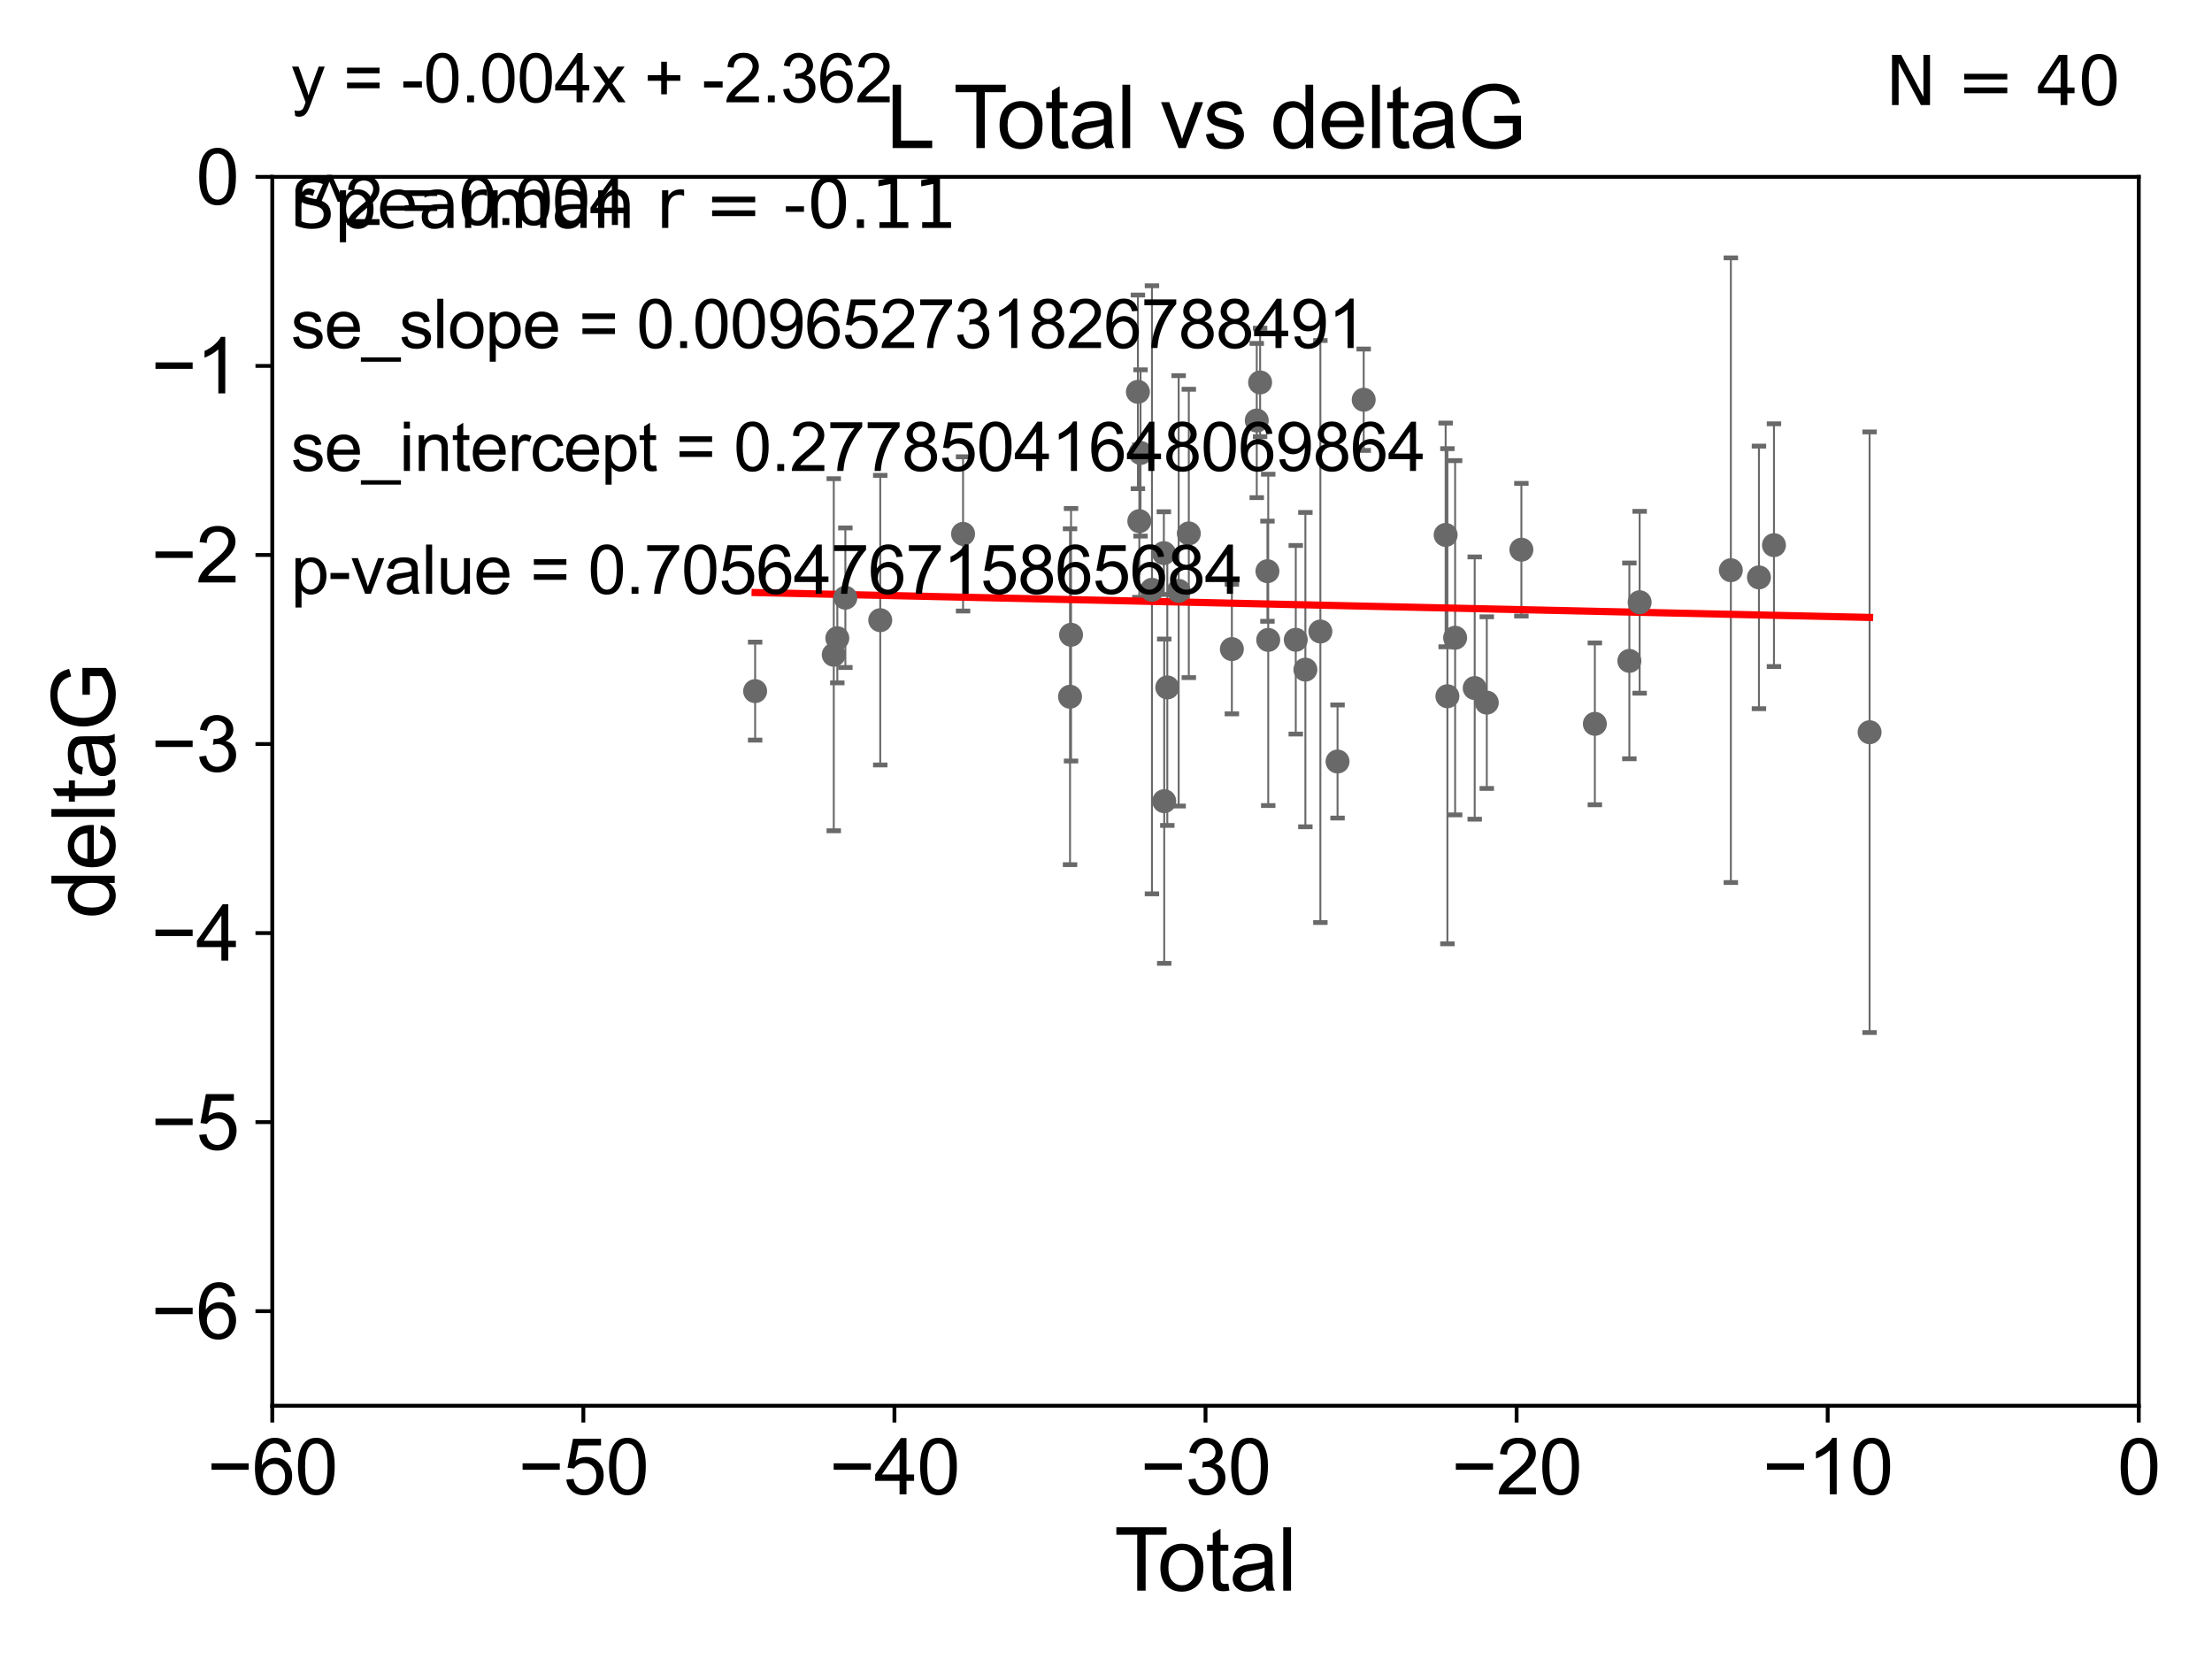 <?xml version="1.0" encoding="utf-8" standalone="no"?>
<!DOCTYPE svg PUBLIC "-//W3C//DTD SVG 1.1//EN"
  "http://www.w3.org/Graphics/SVG/1.1/DTD/svg11.dtd">
<svg xmlns:xlink="http://www.w3.org/1999/xlink" width="460.8pt" height="345.6pt" viewBox="0 0 460.8 345.6" xmlns="http://www.w3.org/2000/svg" version="1.1">
 <defs>
  <style type="text/css">*{stroke-linejoin: round; stroke-linecap: butt}</style>
 </defs>
 <g id="figure_1">
  <g id="patch_1">
   <path d="M 0 345.6 
L 460.8 345.6 
L 460.8 0 
L 0 0 
z
" style="fill: #ffffff"/>
  </g>
  <g id="axes_1">
   <g id="patch_2">
    <path d="M 56.72 292.84 
L 445.545 292.84 
L 445.545 36.842 
L 56.72 36.842 
z
" style="fill: #ffffff"/>
   </g>
   <g id="PathCollection_1">
    <defs>
     <path id="mbd4da7172e" d="M 0 1.118 
C 0.297 1.118 0.581 1 0.791 0.791 
C 1 0.581 1.118 0.297 1.118 0 
C 1.118 -0.297 1 -0.581 0.791 -0.791 
C 0.581 -1 0.297 -1.118 0 -1.118 
C -0.297 -1.118 -0.581 -1 -0.791 -0.791 
C -1 -0.581 -1.118 -0.297 -1.118 0 
C -1.118 0.297 -1 0.581 -0.791 0.791 
C -0.581 1 -0.297 1.118 0 1.118 
z
" style="stroke: #696969"/>
    </defs>
    <g clip-path="url(#p50d383e005)">
     <use xlink:href="#mbd4da7172e" x="157.308" y="143.973" style="fill: #696969; stroke: #696969"/>
     <use xlink:href="#mbd4da7172e" x="173.688" y="136.396" style="fill: #696969; stroke: #696969"/>
     <use xlink:href="#mbd4da7172e" x="174.428" y="132.951" style="fill: #696969; stroke: #696969"/>
     <use xlink:href="#mbd4da7172e" x="176.105" y="124.516" style="fill: #696969; stroke: #696969"/>
     <use xlink:href="#mbd4da7172e" x="183.372" y="129.194" style="fill: #696969; stroke: #696969"/>
     <use xlink:href="#mbd4da7172e" x="200.623" y="111.222" style="fill: #696969; stroke: #696969"/>
     <use xlink:href="#mbd4da7172e" x="222.907" y="145.14" style="fill: #696969; stroke: #696969"/>
     <use xlink:href="#mbd4da7172e" x="223.118" y="132.235" style="fill: #696969; stroke: #696969"/>
     <use xlink:href="#mbd4da7172e" x="237.045" y="81.629" style="fill: #696969; stroke: #696969"/>
     <use xlink:href="#mbd4da7172e" x="237.343" y="108.561" style="fill: #696969; stroke: #696969"/>
     <use xlink:href="#mbd4da7172e" x="237.594" y="94.36" style="fill: #696969; stroke: #696969"/>
     <use xlink:href="#mbd4da7172e" x="239.973" y="122.865" style="fill: #696969; stroke: #696969"/>
     <use xlink:href="#mbd4da7172e" x="242.452" y="115.224" style="fill: #696969; stroke: #696969"/>
     <use xlink:href="#mbd4da7172e" x="242.531" y="166.901" style="fill: #696969; stroke: #696969"/>
     <use xlink:href="#mbd4da7172e" x="243.172" y="143.203" style="fill: #696969; stroke: #696969"/>
     <use xlink:href="#mbd4da7172e" x="245.537" y="123.086" style="fill: #696969; stroke: #696969"/>
     <use xlink:href="#mbd4da7172e" x="247.651" y="111.123" style="fill: #696969; stroke: #696969"/>
     <use xlink:href="#mbd4da7172e" x="256.621" y="135.214" style="fill: #696969; stroke: #696969"/>
     <use xlink:href="#mbd4da7172e" x="261.805" y="87.602" style="fill: #696969; stroke: #696969"/>
     <use xlink:href="#mbd4da7172e" x="262.505" y="79.666" style="fill: #696969; stroke: #696969"/>
     <use xlink:href="#mbd4da7172e" x="264.03" y="118.992" style="fill: #696969; stroke: #696969"/>
     <use xlink:href="#mbd4da7172e" x="264.194" y="133.304" style="fill: #696969; stroke: #696969"/>
     <use xlink:href="#mbd4da7172e" x="269.932" y="133.276" style="fill: #696969; stroke: #696969"/>
     <use xlink:href="#mbd4da7172e" x="271.934" y="139.496" style="fill: #696969; stroke: #696969"/>
     <use xlink:href="#mbd4da7172e" x="275.059" y="131.555" style="fill: #696969; stroke: #696969"/>
     <use xlink:href="#mbd4da7172e" x="278.635" y="158.636" style="fill: #696969; stroke: #696969"/>
     <use xlink:href="#mbd4da7172e" x="284.084" y="83.271" style="fill: #696969; stroke: #696969"/>
     <use xlink:href="#mbd4da7172e" x="301.154" y="111.437" style="fill: #696969; stroke: #696969"/>
     <use xlink:href="#mbd4da7172e" x="301.521" y="145.041" style="fill: #696969; stroke: #696969"/>
     <use xlink:href="#mbd4da7172e" x="303.131" y="132.856" style="fill: #696969; stroke: #696969"/>
     <use xlink:href="#mbd4da7172e" x="307.209" y="143.333" style="fill: #696969; stroke: #696969"/>
     <use xlink:href="#mbd4da7172e" x="309.726" y="146.367" style="fill: #696969; stroke: #696969"/>
     <use xlink:href="#mbd4da7172e" x="316.933" y="114.51" style="fill: #696969; stroke: #696969"/>
     <use xlink:href="#mbd4da7172e" x="332.239" y="150.79" style="fill: #696969; stroke: #696969"/>
     <use xlink:href="#mbd4da7172e" x="339.426" y="137.675" style="fill: #696969; stroke: #696969"/>
     <use xlink:href="#mbd4da7172e" x="341.568" y="125.461" style="fill: #696969; stroke: #696969"/>
     <use xlink:href="#mbd4da7172e" x="360.567" y="118.783" style="fill: #696969; stroke: #696969"/>
     <use xlink:href="#mbd4da7172e" x="366.421" y="120.283" style="fill: #696969; stroke: #696969"/>
     <use xlink:href="#mbd4da7172e" x="369.551" y="113.563" style="fill: #696969; stroke: #696969"/>
     <use xlink:href="#mbd4da7172e" x="389.47" y="152.536" style="fill: #696969; stroke: #696969"/>
    </g>
   </g>
   <g id="matplotlib.axis_1">
    <g id="xtick_1">
     <g id="line2d_1">
      <defs>
       <path id="m50192a27ec" d="M 0 0 
L 0 3.5 
" style="stroke: #000000; stroke-width: 0.8"/>
      </defs>
      <g>
       <use xlink:href="#m50192a27ec" x="56.72" y="292.84" style="stroke: #000000; stroke-width: 0.8"/>
      </g>
     </g>
     <g id="text_1">
      <!-- −60 -->
      <g transform="translate(43.15 311.293)scale(0.16 -0.16)">
       <defs>
        <path id="ArialMT-2212" d="M 3381 1997 
L 356 1997 
L 356 2522 
L 3381 2522 
L 3381 1997 
z
" transform="scale(0.016)"/>
        <path id="ArialMT-36" d="M 3184 3459 
L 2625 3416 
Q 2550 3747 2413 3897 
Q 2184 4138 1850 4138 
Q 1581 4138 1378 3988 
Q 1113 3794 959 3422 
Q 806 3050 800 2363 
Q 1003 2672 1297 2822 
Q 1591 2972 1913 2972 
Q 2475 2972 2870 2558 
Q 3266 2144 3266 1488 
Q 3266 1056 3080 686 
Q 2894 316 2569 119 
Q 2244 -78 1831 -78 
Q 1128 -78 684 439 
Q 241 956 241 2144 
Q 241 3472 731 4075 
Q 1159 4600 1884 4600 
Q 2425 4600 2770 4297 
Q 3116 3994 3184 3459 
z
M 888 1484 
Q 888 1194 1011 928 
Q 1134 663 1356 523 
Q 1578 384 1822 384 
Q 2178 384 2434 671 
Q 2691 959 2691 1453 
Q 2691 1928 2437 2201 
Q 2184 2475 1800 2475 
Q 1419 2475 1153 2201 
Q 888 1928 888 1484 
z
" transform="scale(0.016)"/>
        <path id="ArialMT-30" d="M 266 2259 
Q 266 3072 433 3567 
Q 600 4063 929 4331 
Q 1259 4600 1759 4600 
Q 2128 4600 2406 4451 
Q 2684 4303 2865 4023 
Q 3047 3744 3150 3342 
Q 3253 2941 3253 2259 
Q 3253 1453 3087 958 
Q 2922 463 2592 192 
Q 2263 -78 1759 -78 
Q 1097 -78 719 397 
Q 266 969 266 2259 
z
M 844 2259 
Q 844 1131 1108 757 
Q 1372 384 1759 384 
Q 2147 384 2411 759 
Q 2675 1134 2675 2259 
Q 2675 3391 2411 3762 
Q 2147 4134 1753 4134 
Q 1366 4134 1134 3806 
Q 844 3388 844 2259 
z
" transform="scale(0.016)"/>
       </defs>
       <use xlink:href="#ArialMT-2212"/>
       <use xlink:href="#ArialMT-36" x="58.398"/>
       <use xlink:href="#ArialMT-30" x="114.014"/>
      </g>
     </g>
    </g>
    <g id="xtick_2">
     <g id="line2d_2">
      <g>
       <use xlink:href="#m50192a27ec" x="121.524" y="292.84" style="stroke: #000000; stroke-width: 0.8"/>
      </g>
     </g>
     <g id="text_2">
      <!-- −50 -->
      <g transform="translate(107.954 311.293)scale(0.16 -0.16)">
       <defs>
        <path id="ArialMT-35" d="M 266 1200 
L 856 1250 
Q 922 819 1161 601 
Q 1400 384 1738 384 
Q 2144 384 2425 690 
Q 2706 997 2706 1503 
Q 2706 1984 2436 2262 
Q 2166 2541 1728 2541 
Q 1456 2541 1237 2417 
Q 1019 2294 894 2097 
L 366 2166 
L 809 4519 
L 3088 4519 
L 3088 3981 
L 1259 3981 
L 1013 2750 
Q 1425 3038 1878 3038 
Q 2478 3038 2890 2622 
Q 3303 2206 3303 1553 
Q 3303 931 2941 478 
Q 2500 -78 1738 -78 
Q 1113 -78 717 272 
Q 322 622 266 1200 
z
" transform="scale(0.016)"/>
       </defs>
       <use xlink:href="#ArialMT-2212"/>
       <use xlink:href="#ArialMT-35" x="58.398"/>
       <use xlink:href="#ArialMT-30" x="114.014"/>
      </g>
     </g>
    </g>
    <g id="xtick_3">
     <g id="line2d_3">
      <g>
       <use xlink:href="#m50192a27ec" x="186.328" y="292.84" style="stroke: #000000; stroke-width: 0.8"/>
      </g>
     </g>
     <g id="text_3">
      <!-- −40 -->
      <g transform="translate(172.758 311.293)scale(0.16 -0.16)">
       <defs>
        <path id="ArialMT-34" d="M 2069 0 
L 2069 1097 
L 81 1097 
L 81 1613 
L 2172 4581 
L 2631 4581 
L 2631 1613 
L 3250 1613 
L 3250 1097 
L 2631 1097 
L 2631 0 
L 2069 0 
z
M 2069 1613 
L 2069 3678 
L 634 1613 
L 2069 1613 
z
" transform="scale(0.016)"/>
       </defs>
       <use xlink:href="#ArialMT-2212"/>
       <use xlink:href="#ArialMT-34" x="58.398"/>
       <use xlink:href="#ArialMT-30" x="114.014"/>
      </g>
     </g>
    </g>
    <g id="xtick_4">
     <g id="line2d_4">
      <g>
       <use xlink:href="#m50192a27ec" x="251.132" y="292.84" style="stroke: #000000; stroke-width: 0.8"/>
      </g>
     </g>
     <g id="text_4">
      <!-- −30 -->
      <g transform="translate(237.562 311.293)scale(0.16 -0.16)">
       <defs>
        <path id="ArialMT-33" d="M 269 1209 
L 831 1284 
Q 928 806 1161 595 
Q 1394 384 1728 384 
Q 2125 384 2398 659 
Q 2672 934 2672 1341 
Q 2672 1728 2419 1979 
Q 2166 2231 1775 2231 
Q 1616 2231 1378 2169 
L 1441 2663 
Q 1497 2656 1531 2656 
Q 1891 2656 2178 2843 
Q 2466 3031 2466 3422 
Q 2466 3731 2256 3934 
Q 2047 4138 1716 4138 
Q 1388 4138 1169 3931 
Q 950 3725 888 3313 
L 325 3413 
Q 428 3978 793 4289 
Q 1159 4600 1703 4600 
Q 2078 4600 2393 4439 
Q 2709 4278 2876 4000 
Q 3044 3722 3044 3409 
Q 3044 3113 2884 2869 
Q 2725 2625 2413 2481 
Q 2819 2388 3044 2092 
Q 3269 1797 3269 1353 
Q 3269 753 2831 336 
Q 2394 -81 1725 -81 
Q 1122 -81 723 278 
Q 325 638 269 1209 
z
" transform="scale(0.016)"/>
       </defs>
       <use xlink:href="#ArialMT-2212"/>
       <use xlink:href="#ArialMT-33" x="58.398"/>
       <use xlink:href="#ArialMT-30" x="114.014"/>
      </g>
     </g>
    </g>
    <g id="xtick_5">
     <g id="line2d_5">
      <g>
       <use xlink:href="#m50192a27ec" x="315.937" y="292.84" style="stroke: #000000; stroke-width: 0.8"/>
      </g>
     </g>
     <g id="text_5">
      <!-- −20 -->
      <g transform="translate(302.367 311.293)scale(0.16 -0.16)">
       <defs>
        <path id="ArialMT-32" d="M 3222 541 
L 3222 0 
L 194 0 
Q 188 203 259 391 
Q 375 700 629 1000 
Q 884 1300 1366 1694 
Q 2113 2306 2375 2664 
Q 2638 3022 2638 3341 
Q 2638 3675 2398 3904 
Q 2159 4134 1775 4134 
Q 1369 4134 1125 3890 
Q 881 3647 878 3216 
L 300 3275 
Q 359 3922 746 4261 
Q 1134 4600 1788 4600 
Q 2447 4600 2831 4234 
Q 3216 3869 3216 3328 
Q 3216 3053 3103 2787 
Q 2991 2522 2730 2228 
Q 2469 1934 1863 1422 
Q 1356 997 1212 845 
Q 1069 694 975 541 
L 3222 541 
z
" transform="scale(0.016)"/>
       </defs>
       <use xlink:href="#ArialMT-2212"/>
       <use xlink:href="#ArialMT-32" x="58.398"/>
       <use xlink:href="#ArialMT-30" x="114.014"/>
      </g>
     </g>
    </g>
    <g id="xtick_6">
     <g id="line2d_6">
      <g>
       <use xlink:href="#m50192a27ec" x="380.741" y="292.84" style="stroke: #000000; stroke-width: 0.8"/>
      </g>
     </g>
     <g id="text_6">
      <!-- −10 -->
      <g transform="translate(367.171 311.293)scale(0.16 -0.16)">
       <defs>
        <path id="ArialMT-31" d="M 2384 0 
L 1822 0 
L 1822 3584 
Q 1619 3391 1289 3197 
Q 959 3003 697 2906 
L 697 3450 
Q 1169 3672 1522 3987 
Q 1875 4303 2022 4600 
L 2384 4600 
L 2384 0 
z
" transform="scale(0.016)"/>
       </defs>
       <use xlink:href="#ArialMT-2212"/>
       <use xlink:href="#ArialMT-31" x="58.398"/>
       <use xlink:href="#ArialMT-30" x="114.014"/>
      </g>
     </g>
    </g>
    <g id="xtick_7">
     <g id="line2d_7">
      <g>
       <use xlink:href="#m50192a27ec" x="445.545" y="292.84" style="stroke: #000000; stroke-width: 0.8"/>
      </g>
     </g>
     <g id="text_7">
      <!-- 0 -->
      <g transform="translate(441.096 311.293)scale(0.16 -0.16)">
       <use xlink:href="#ArialMT-30"/>
      </g>
     </g>
    </g>
    <g id="text_8">
     <!-- Total -->
     <g transform="translate(232.127 331.357)scale(0.18 -0.18)">
      <defs>
       <path id="ArialMT-54" d="M 1659 0 
L 1659 4041 
L 150 4041 
L 150 4581 
L 3781 4581 
L 3781 4041 
L 2266 4041 
L 2266 0 
L 1659 0 
z
" transform="scale(0.016)"/>
       <path id="ArialMT-6f" d="M 213 1659 
Q 213 2581 725 3025 
Q 1153 3394 1769 3394 
Q 2453 3394 2887 2945 
Q 3322 2497 3322 1706 
Q 3322 1066 3130 698 
Q 2938 331 2570 128 
Q 2203 -75 1769 -75 
Q 1072 -75 642 372 
Q 213 819 213 1659 
z
M 791 1659 
Q 791 1022 1069 705 
Q 1347 388 1769 388 
Q 2188 388 2466 706 
Q 2744 1025 2744 1678 
Q 2744 2294 2464 2611 
Q 2184 2928 1769 2928 
Q 1347 2928 1069 2612 
Q 791 2297 791 1659 
z
" transform="scale(0.016)"/>
       <path id="ArialMT-74" d="M 1650 503 
L 1731 6 
Q 1494 -44 1306 -44 
Q 1000 -44 831 53 
Q 663 150 594 308 
Q 525 466 525 972 
L 525 2881 
L 113 2881 
L 113 3319 
L 525 3319 
L 525 4141 
L 1084 4478 
L 1084 3319 
L 1650 3319 
L 1650 2881 
L 1084 2881 
L 1084 941 
Q 1084 700 1114 631 
Q 1144 563 1211 522 
Q 1278 481 1403 481 
Q 1497 481 1650 503 
z
" transform="scale(0.016)"/>
       <path id="ArialMT-61" d="M 2588 409 
Q 2275 144 1986 34 
Q 1697 -75 1366 -75 
Q 819 -75 525 192 
Q 231 459 231 875 
Q 231 1119 342 1320 
Q 453 1522 633 1644 
Q 813 1766 1038 1828 
Q 1203 1872 1538 1913 
Q 2219 1994 2541 2106 
Q 2544 2222 2544 2253 
Q 2544 2597 2384 2738 
Q 2169 2928 1744 2928 
Q 1347 2928 1158 2789 
Q 969 2650 878 2297 
L 328 2372 
Q 403 2725 575 2942 
Q 747 3159 1072 3276 
Q 1397 3394 1825 3394 
Q 2250 3394 2515 3294 
Q 2781 3194 2906 3042 
Q 3031 2891 3081 2659 
Q 3109 2516 3109 2141 
L 3109 1391 
Q 3109 606 3145 398 
Q 3181 191 3288 0 
L 2700 0 
Q 2613 175 2588 409 
z
M 2541 1666 
Q 2234 1541 1622 1453 
Q 1275 1403 1131 1340 
Q 988 1278 909 1158 
Q 831 1038 831 891 
Q 831 666 1001 516 
Q 1172 366 1500 366 
Q 1825 366 2078 508 
Q 2331 650 2450 897 
Q 2541 1088 2541 1459 
L 2541 1666 
z
" transform="scale(0.016)"/>
       <path id="ArialMT-6c" d="M 409 0 
L 409 4581 
L 972 4581 
L 972 0 
L 409 0 
z
" transform="scale(0.016)"/>
      </defs>
      <use xlink:href="#ArialMT-54"/>
      <use xlink:href="#ArialMT-6f" x="49.959"/>
      <use xlink:href="#ArialMT-74" x="105.574"/>
      <use xlink:href="#ArialMT-61" x="133.357"/>
      <use xlink:href="#ArialMT-6c" x="188.973"/>
     </g>
    </g>
   </g>
   <g id="matplotlib.axis_2">
    <g id="ytick_1">
     <g id="line2d_8">
      <defs>
       <path id="mb4329e8cbf" d="M 0 0 
L -3.5 0 
" style="stroke: #000000; stroke-width: 0.8"/>
      </defs>
      <g>
       <use xlink:href="#mb4329e8cbf" x="56.72" y="273.148" style="stroke: #000000; stroke-width: 0.8"/>
      </g>
     </g>
     <g id="text_9">
      <!-- −6 -->
      <g transform="translate(31.477 278.874)scale(0.16 -0.16)">
       <use xlink:href="#ArialMT-2212"/>
       <use xlink:href="#ArialMT-36" x="58.398"/>
      </g>
     </g>
    </g>
    <g id="ytick_2">
     <g id="line2d_9">
      <g>
       <use xlink:href="#mb4329e8cbf" x="56.72" y="233.764" style="stroke: #000000; stroke-width: 0.8"/>
      </g>
     </g>
     <g id="text_10">
      <!-- −5 -->
      <g transform="translate(31.477 239.49)scale(0.16 -0.16)">
       <use xlink:href="#ArialMT-2212"/>
       <use xlink:href="#ArialMT-35" x="58.398"/>
      </g>
     </g>
    </g>
    <g id="ytick_3">
     <g id="line2d_10">
      <g>
       <use xlink:href="#mb4329e8cbf" x="56.72" y="194.379" style="stroke: #000000; stroke-width: 0.8"/>
      </g>
     </g>
     <g id="text_11">
      <!-- −4 -->
      <g transform="translate(31.477 200.106)scale(0.16 -0.16)">
       <use xlink:href="#ArialMT-2212"/>
       <use xlink:href="#ArialMT-34" x="58.398"/>
      </g>
     </g>
    </g>
    <g id="ytick_4">
     <g id="line2d_11">
      <g>
       <use xlink:href="#mb4329e8cbf" x="56.72" y="154.995" style="stroke: #000000; stroke-width: 0.8"/>
      </g>
     </g>
     <g id="text_12">
      <!-- −3 -->
      <g transform="translate(31.477 160.721)scale(0.16 -0.16)">
       <use xlink:href="#ArialMT-2212"/>
       <use xlink:href="#ArialMT-33" x="58.398"/>
      </g>
     </g>
    </g>
    <g id="ytick_5">
     <g id="line2d_12">
      <g>
       <use xlink:href="#mb4329e8cbf" x="56.72" y="115.611" style="stroke: #000000; stroke-width: 0.8"/>
      </g>
     </g>
     <g id="text_13">
      <!-- −2 -->
      <g transform="translate(31.477 121.337)scale(0.16 -0.16)">
       <use xlink:href="#ArialMT-2212"/>
       <use xlink:href="#ArialMT-32" x="58.398"/>
      </g>
     </g>
    </g>
    <g id="ytick_6">
     <g id="line2d_13">
      <g>
       <use xlink:href="#mb4329e8cbf" x="56.72" y="76.226" style="stroke: #000000; stroke-width: 0.8"/>
      </g>
     </g>
     <g id="text_14">
      <!-- −1 -->
      <g transform="translate(31.477 81.953)scale(0.16 -0.16)">
       <use xlink:href="#ArialMT-2212"/>
       <use xlink:href="#ArialMT-31" x="58.398"/>
      </g>
     </g>
    </g>
    <g id="ytick_7">
     <g id="line2d_14">
      <g>
       <use xlink:href="#mb4329e8cbf" x="56.72" y="36.842" style="stroke: #000000; stroke-width: 0.8"/>
      </g>
     </g>
     <g id="text_15">
      <!-- 0 -->
      <g transform="translate(40.822 42.568)scale(0.16 -0.16)">
       <use xlink:href="#ArialMT-30"/>
      </g>
     </g>
    </g>
    <g id="text_16">
     <!-- deltaG -->
     <g transform="translate(23.9 191.356)rotate(-90)scale(0.18 -0.18)">
      <defs>
       <path id="ArialMT-64" d="M 2575 0 
L 2575 419 
Q 2259 -75 1647 -75 
Q 1250 -75 917 144 
Q 584 363 401 755 
Q 219 1147 219 1656 
Q 219 2153 384 2558 
Q 550 2963 881 3178 
Q 1213 3394 1622 3394 
Q 1922 3394 2156 3267 
Q 2391 3141 2538 2938 
L 2538 4581 
L 3097 4581 
L 3097 0 
L 2575 0 
z
M 797 1656 
Q 797 1019 1065 703 
Q 1334 388 1700 388 
Q 2069 388 2326 689 
Q 2584 991 2584 1609 
Q 2584 2291 2321 2609 
Q 2059 2928 1675 2928 
Q 1300 2928 1048 2622 
Q 797 2316 797 1656 
z
" transform="scale(0.016)"/>
       <path id="ArialMT-65" d="M 2694 1069 
L 3275 997 
Q 3138 488 2766 206 
Q 2394 -75 1816 -75 
Q 1088 -75 661 373 
Q 234 822 234 1631 
Q 234 2469 665 2931 
Q 1097 3394 1784 3394 
Q 2450 3394 2872 2941 
Q 3294 2488 3294 1666 
Q 3294 1616 3291 1516 
L 816 1516 
Q 847 969 1125 678 
Q 1403 388 1819 388 
Q 2128 388 2347 550 
Q 2566 713 2694 1069 
z
M 847 1978 
L 2700 1978 
Q 2663 2397 2488 2606 
Q 2219 2931 1791 2931 
Q 1403 2931 1139 2672 
Q 875 2413 847 1978 
z
" transform="scale(0.016)"/>
       <path id="ArialMT-47" d="M 2638 1797 
L 2638 2334 
L 4578 2338 
L 4578 638 
Q 4131 281 3656 101 
Q 3181 -78 2681 -78 
Q 2006 -78 1454 211 
Q 903 500 622 1047 
Q 341 1594 341 2269 
Q 341 2938 620 3517 
Q 900 4097 1425 4378 
Q 1950 4659 2634 4659 
Q 3131 4659 3532 4498 
Q 3934 4338 4162 4050 
Q 4391 3763 4509 3300 
L 3963 3150 
Q 3859 3500 3706 3700 
Q 3553 3900 3268 4020 
Q 2984 4141 2638 4141 
Q 2222 4141 1919 4014 
Q 1616 3888 1430 3681 
Q 1244 3475 1141 3228 
Q 966 2803 966 2306 
Q 966 1694 1177 1281 
Q 1388 869 1791 669 
Q 2194 469 2647 469 
Q 3041 469 3416 620 
Q 3791 772 3984 944 
L 3984 1797 
L 2638 1797 
z
" transform="scale(0.016)"/>
      </defs>
      <use xlink:href="#ArialMT-64"/>
      <use xlink:href="#ArialMT-65" x="55.615"/>
      <use xlink:href="#ArialMT-6c" x="111.23"/>
      <use xlink:href="#ArialMT-74" x="133.447"/>
      <use xlink:href="#ArialMT-61" x="161.23"/>
      <use xlink:href="#ArialMT-47" x="216.846"/>
     </g>
    </g>
   </g>
   <g id="LineCollection_1">
    <path d="M 157.308 154.179 
L 157.308 133.766 
" clip-path="url(#p50d383e005)" style="fill: none; stroke: #696969; stroke-width: 0.4"/>
    <path d="M 173.688 173.065 
L 173.688 99.727 
" clip-path="url(#p50d383e005)" style="fill: none; stroke: #696969; stroke-width: 0.4"/>
    <path d="M 174.428 142.255 
L 174.428 123.648 
" clip-path="url(#p50d383e005)" style="fill: none; stroke: #696969; stroke-width: 0.4"/>
    <path d="M 176.105 139.053 
L 176.105 109.979 
" clip-path="url(#p50d383e005)" style="fill: none; stroke: #696969; stroke-width: 0.4"/>
    <path d="M 183.372 159.359 
L 183.372 99.028 
" clip-path="url(#p50d383e005)" style="fill: none; stroke: #696969; stroke-width: 0.4"/>
    <path d="M 200.623 127.287 
L 200.623 95.157 
" clip-path="url(#p50d383e005)" style="fill: none; stroke: #696969; stroke-width: 0.4"/>
    <path d="M 222.907 180.126 
L 222.907 110.155 
" clip-path="url(#p50d383e005)" style="fill: none; stroke: #696969; stroke-width: 0.4"/>
    <path d="M 223.118 158.535 
L 223.118 105.935 
" clip-path="url(#p50d383e005)" style="fill: none; stroke: #696969; stroke-width: 0.4"/>
    <path d="M 237.045 101.802 
L 237.045 61.456 
" clip-path="url(#p50d383e005)" style="fill: none; stroke: #696969; stroke-width: 0.4"/>
    <path d="M 237.343 124.438 
L 237.343 92.683 
" clip-path="url(#p50d383e005)" style="fill: none; stroke: #696969; stroke-width: 0.4"/>
    <path d="M 237.594 111.683 
L 237.594 77.037 
" clip-path="url(#p50d383e005)" style="fill: none; stroke: #696969; stroke-width: 0.4"/>
    <path d="M 239.973 186.203 
L 239.973 59.527 
" clip-path="url(#p50d383e005)" style="fill: none; stroke: #696969; stroke-width: 0.4"/>
    <path d="M 242.452 123.835 
L 242.452 106.612 
" clip-path="url(#p50d383e005)" style="fill: none; stroke: #696969; stroke-width: 0.4"/>
    <path d="M 242.531 200.682 
L 242.531 133.119 
" clip-path="url(#p50d383e005)" style="fill: none; stroke: #696969; stroke-width: 0.4"/>
    <path d="M 243.172 171.954 
L 243.172 114.452 
" clip-path="url(#p50d383e005)" style="fill: none; stroke: #696969; stroke-width: 0.4"/>
    <path d="M 245.537 167.912 
L 245.537 78.26 
" clip-path="url(#p50d383e005)" style="fill: none; stroke: #696969; stroke-width: 0.4"/>
    <path d="M 247.651 141.157 
L 247.651 81.088 
" clip-path="url(#p50d383e005)" style="fill: none; stroke: #696969; stroke-width: 0.4"/>
    <path d="M 256.621 148.707 
L 256.621 121.721 
" clip-path="url(#p50d383e005)" style="fill: none; stroke: #696969; stroke-width: 0.4"/>
    <path d="M 261.805 103.664 
L 261.805 71.541 
" clip-path="url(#p50d383e005)" style="fill: none; stroke: #696969; stroke-width: 0.4"/>
    <path d="M 262.505 90.961 
L 262.505 68.371 
" clip-path="url(#p50d383e005)" style="fill: none; stroke: #696969; stroke-width: 0.4"/>
    <path d="M 264.03 129.424 
L 264.03 108.561 
" clip-path="url(#p50d383e005)" style="fill: none; stroke: #696969; stroke-width: 0.4"/>
    <path d="M 264.194 167.815 
L 264.194 98.792 
" clip-path="url(#p50d383e005)" style="fill: none; stroke: #696969; stroke-width: 0.4"/>
    <path d="M 269.932 152.921 
L 269.932 113.631 
" clip-path="url(#p50d383e005)" style="fill: none; stroke: #696969; stroke-width: 0.4"/>
    <path d="M 271.934 172.237 
L 271.934 106.755 
" clip-path="url(#p50d383e005)" style="fill: none; stroke: #696969; stroke-width: 0.4"/>
    <path d="M 275.059 192.178 
L 275.059 70.932 
" clip-path="url(#p50d383e005)" style="fill: none; stroke: #696969; stroke-width: 0.4"/>
    <path d="M 278.635 170.417 
L 278.635 146.855 
" clip-path="url(#p50d383e005)" style="fill: none; stroke: #696969; stroke-width: 0.4"/>
    <path d="M 284.084 93.831 
L 284.084 72.71 
" clip-path="url(#p50d383e005)" style="fill: none; stroke: #696969; stroke-width: 0.4"/>
    <path d="M 301.154 134.737 
L 301.154 88.137 
" clip-path="url(#p50d383e005)" style="fill: none; stroke: #696969; stroke-width: 0.4"/>
    <path d="M 301.521 196.617 
L 301.521 93.464 
" clip-path="url(#p50d383e005)" style="fill: none; stroke: #696969; stroke-width: 0.4"/>
    <path d="M 303.131 169.754 
L 303.131 95.957 
" clip-path="url(#p50d383e005)" style="fill: none; stroke: #696969; stroke-width: 0.4"/>
    <path d="M 307.209 170.648 
L 307.209 116.019 
" clip-path="url(#p50d383e005)" style="fill: none; stroke: #696969; stroke-width: 0.4"/>
    <path d="M 309.726 164.244 
L 309.726 128.49 
" clip-path="url(#p50d383e005)" style="fill: none; stroke: #696969; stroke-width: 0.4"/>
    <path d="M 316.933 128.328 
L 316.933 100.693 
" clip-path="url(#p50d383e005)" style="fill: none; stroke: #696969; stroke-width: 0.4"/>
    <path d="M 332.239 167.645 
L 332.239 133.935 
" clip-path="url(#p50d383e005)" style="fill: none; stroke: #696969; stroke-width: 0.4"/>
    <path d="M 339.426 158.066 
L 339.426 117.284 
" clip-path="url(#p50d383e005)" style="fill: none; stroke: #696969; stroke-width: 0.4"/>
    <path d="M 341.568 144.399 
L 341.568 106.522 
" clip-path="url(#p50d383e005)" style="fill: none; stroke: #696969; stroke-width: 0.4"/>
    <path d="M 360.567 183.849 
L 360.567 53.718 
" clip-path="url(#p50d383e005)" style="fill: none; stroke: #696969; stroke-width: 0.4"/>
    <path d="M 366.421 147.631 
L 366.421 92.935 
" clip-path="url(#p50d383e005)" style="fill: none; stroke: #696969; stroke-width: 0.4"/>
    <path d="M 369.551 138.847 
L 369.551 88.279 
" clip-path="url(#p50d383e005)" style="fill: none; stroke: #696969; stroke-width: 0.4"/>
    <path d="M 389.47 215.092 
L 389.47 89.98 
" clip-path="url(#p50d383e005)" style="fill: none; stroke: #696969; stroke-width: 0.4"/>
   </g>
   <g id="line2d_15">
    <defs>
     <path id="m975a9e36ea" d="M 1.5 0 
L -1.5 -0 
" style="stroke: #696969"/>
    </defs>
    <g clip-path="url(#p50d383e005)">
     <use xlink:href="#m975a9e36ea" x="157.308" y="154.179" style="fill: #696969; stroke: #696969"/>
     <use xlink:href="#m975a9e36ea" x="173.688" y="173.065" style="fill: #696969; stroke: #696969"/>
     <use xlink:href="#m975a9e36ea" x="174.428" y="142.255" style="fill: #696969; stroke: #696969"/>
     <use xlink:href="#m975a9e36ea" x="176.105" y="139.053" style="fill: #696969; stroke: #696969"/>
     <use xlink:href="#m975a9e36ea" x="183.372" y="159.359" style="fill: #696969; stroke: #696969"/>
     <use xlink:href="#m975a9e36ea" x="200.623" y="127.287" style="fill: #696969; stroke: #696969"/>
     <use xlink:href="#m975a9e36ea" x="222.907" y="180.126" style="fill: #696969; stroke: #696969"/>
     <use xlink:href="#m975a9e36ea" x="223.118" y="158.535" style="fill: #696969; stroke: #696969"/>
     <use xlink:href="#m975a9e36ea" x="237.045" y="101.802" style="fill: #696969; stroke: #696969"/>
     <use xlink:href="#m975a9e36ea" x="237.343" y="124.438" style="fill: #696969; stroke: #696969"/>
     <use xlink:href="#m975a9e36ea" x="237.594" y="111.683" style="fill: #696969; stroke: #696969"/>
     <use xlink:href="#m975a9e36ea" x="239.973" y="186.203" style="fill: #696969; stroke: #696969"/>
     <use xlink:href="#m975a9e36ea" x="242.452" y="123.835" style="fill: #696969; stroke: #696969"/>
     <use xlink:href="#m975a9e36ea" x="242.531" y="200.682" style="fill: #696969; stroke: #696969"/>
     <use xlink:href="#m975a9e36ea" x="243.172" y="171.954" style="fill: #696969; stroke: #696969"/>
     <use xlink:href="#m975a9e36ea" x="245.537" y="167.912" style="fill: #696969; stroke: #696969"/>
     <use xlink:href="#m975a9e36ea" x="247.651" y="141.157" style="fill: #696969; stroke: #696969"/>
     <use xlink:href="#m975a9e36ea" x="256.621" y="148.707" style="fill: #696969; stroke: #696969"/>
     <use xlink:href="#m975a9e36ea" x="261.805" y="103.664" style="fill: #696969; stroke: #696969"/>
     <use xlink:href="#m975a9e36ea" x="262.505" y="90.961" style="fill: #696969; stroke: #696969"/>
     <use xlink:href="#m975a9e36ea" x="264.03" y="129.424" style="fill: #696969; stroke: #696969"/>
     <use xlink:href="#m975a9e36ea" x="264.194" y="167.815" style="fill: #696969; stroke: #696969"/>
     <use xlink:href="#m975a9e36ea" x="269.932" y="152.921" style="fill: #696969; stroke: #696969"/>
     <use xlink:href="#m975a9e36ea" x="271.934" y="172.237" style="fill: #696969; stroke: #696969"/>
     <use xlink:href="#m975a9e36ea" x="275.059" y="192.178" style="fill: #696969; stroke: #696969"/>
     <use xlink:href="#m975a9e36ea" x="278.635" y="170.417" style="fill: #696969; stroke: #696969"/>
     <use xlink:href="#m975a9e36ea" x="284.084" y="93.831" style="fill: #696969; stroke: #696969"/>
     <use xlink:href="#m975a9e36ea" x="301.154" y="134.737" style="fill: #696969; stroke: #696969"/>
     <use xlink:href="#m975a9e36ea" x="301.521" y="196.617" style="fill: #696969; stroke: #696969"/>
     <use xlink:href="#m975a9e36ea" x="303.131" y="169.754" style="fill: #696969; stroke: #696969"/>
     <use xlink:href="#m975a9e36ea" x="307.209" y="170.648" style="fill: #696969; stroke: #696969"/>
     <use xlink:href="#m975a9e36ea" x="309.726" y="164.244" style="fill: #696969; stroke: #696969"/>
     <use xlink:href="#m975a9e36ea" x="316.933" y="128.328" style="fill: #696969; stroke: #696969"/>
     <use xlink:href="#m975a9e36ea" x="332.239" y="167.645" style="fill: #696969; stroke: #696969"/>
     <use xlink:href="#m975a9e36ea" x="339.426" y="158.066" style="fill: #696969; stroke: #696969"/>
     <use xlink:href="#m975a9e36ea" x="341.568" y="144.399" style="fill: #696969; stroke: #696969"/>
     <use xlink:href="#m975a9e36ea" x="360.567" y="183.849" style="fill: #696969; stroke: #696969"/>
     <use xlink:href="#m975a9e36ea" x="366.421" y="147.631" style="fill: #696969; stroke: #696969"/>
     <use xlink:href="#m975a9e36ea" x="369.551" y="138.847" style="fill: #696969; stroke: #696969"/>
     <use xlink:href="#m975a9e36ea" x="389.47" y="215.092" style="fill: #696969; stroke: #696969"/>
    </g>
   </g>
   <g id="line2d_16">
    <g clip-path="url(#p50d383e005)">
     <use xlink:href="#m975a9e36ea" x="157.308" y="133.766" style="fill: #696969; stroke: #696969"/>
     <use xlink:href="#m975a9e36ea" x="173.688" y="99.727" style="fill: #696969; stroke: #696969"/>
     <use xlink:href="#m975a9e36ea" x="174.428" y="123.648" style="fill: #696969; stroke: #696969"/>
     <use xlink:href="#m975a9e36ea" x="176.105" y="109.979" style="fill: #696969; stroke: #696969"/>
     <use xlink:href="#m975a9e36ea" x="183.372" y="99.028" style="fill: #696969; stroke: #696969"/>
     <use xlink:href="#m975a9e36ea" x="200.623" y="95.157" style="fill: #696969; stroke: #696969"/>
     <use xlink:href="#m975a9e36ea" x="222.907" y="110.155" style="fill: #696969; stroke: #696969"/>
     <use xlink:href="#m975a9e36ea" x="223.118" y="105.935" style="fill: #696969; stroke: #696969"/>
     <use xlink:href="#m975a9e36ea" x="237.045" y="61.456" style="fill: #696969; stroke: #696969"/>
     <use xlink:href="#m975a9e36ea" x="237.343" y="92.683" style="fill: #696969; stroke: #696969"/>
     <use xlink:href="#m975a9e36ea" x="237.594" y="77.037" style="fill: #696969; stroke: #696969"/>
     <use xlink:href="#m975a9e36ea" x="239.973" y="59.527" style="fill: #696969; stroke: #696969"/>
     <use xlink:href="#m975a9e36ea" x="242.452" y="106.612" style="fill: #696969; stroke: #696969"/>
     <use xlink:href="#m975a9e36ea" x="242.531" y="133.119" style="fill: #696969; stroke: #696969"/>
     <use xlink:href="#m975a9e36ea" x="243.172" y="114.452" style="fill: #696969; stroke: #696969"/>
     <use xlink:href="#m975a9e36ea" x="245.537" y="78.26" style="fill: #696969; stroke: #696969"/>
     <use xlink:href="#m975a9e36ea" x="247.651" y="81.088" style="fill: #696969; stroke: #696969"/>
     <use xlink:href="#m975a9e36ea" x="256.621" y="121.721" style="fill: #696969; stroke: #696969"/>
     <use xlink:href="#m975a9e36ea" x="261.805" y="71.541" style="fill: #696969; stroke: #696969"/>
     <use xlink:href="#m975a9e36ea" x="262.505" y="68.371" style="fill: #696969; stroke: #696969"/>
     <use xlink:href="#m975a9e36ea" x="264.03" y="108.561" style="fill: #696969; stroke: #696969"/>
     <use xlink:href="#m975a9e36ea" x="264.194" y="98.792" style="fill: #696969; stroke: #696969"/>
     <use xlink:href="#m975a9e36ea" x="269.932" y="113.631" style="fill: #696969; stroke: #696969"/>
     <use xlink:href="#m975a9e36ea" x="271.934" y="106.755" style="fill: #696969; stroke: #696969"/>
     <use xlink:href="#m975a9e36ea" x="275.059" y="70.932" style="fill: #696969; stroke: #696969"/>
     <use xlink:href="#m975a9e36ea" x="278.635" y="146.855" style="fill: #696969; stroke: #696969"/>
     <use xlink:href="#m975a9e36ea" x="284.084" y="72.71" style="fill: #696969; stroke: #696969"/>
     <use xlink:href="#m975a9e36ea" x="301.154" y="88.137" style="fill: #696969; stroke: #696969"/>
     <use xlink:href="#m975a9e36ea" x="301.521" y="93.464" style="fill: #696969; stroke: #696969"/>
     <use xlink:href="#m975a9e36ea" x="303.131" y="95.957" style="fill: #696969; stroke: #696969"/>
     <use xlink:href="#m975a9e36ea" x="307.209" y="116.019" style="fill: #696969; stroke: #696969"/>
     <use xlink:href="#m975a9e36ea" x="309.726" y="128.49" style="fill: #696969; stroke: #696969"/>
     <use xlink:href="#m975a9e36ea" x="316.933" y="100.693" style="fill: #696969; stroke: #696969"/>
     <use xlink:href="#m975a9e36ea" x="332.239" y="133.935" style="fill: #696969; stroke: #696969"/>
     <use xlink:href="#m975a9e36ea" x="339.426" y="117.284" style="fill: #696969; stroke: #696969"/>
     <use xlink:href="#m975a9e36ea" x="341.568" y="106.522" style="fill: #696969; stroke: #696969"/>
     <use xlink:href="#m975a9e36ea" x="360.567" y="53.718" style="fill: #696969; stroke: #696969"/>
     <use xlink:href="#m975a9e36ea" x="366.421" y="92.935" style="fill: #696969; stroke: #696969"/>
     <use xlink:href="#m975a9e36ea" x="369.551" y="88.279" style="fill: #696969; stroke: #696969"/>
     <use xlink:href="#m975a9e36ea" x="389.47" y="89.98" style="fill: #696969; stroke: #696969"/>
    </g>
   </g>
   <g id="line2d_17">
    <path d="M 157.308 123.439 
L 173.688 123.804 
L 174.428 123.821 
L 176.105 123.858 
L 183.372 124.02 
L 200.623 124.406 
L 222.907 124.903 
L 223.118 124.908 
L 237.045 125.219 
L 237.343 125.225 
L 237.594 125.231 
L 239.973 125.284 
L 242.452 125.339 
L 242.531 125.341 
L 243.172 125.355 
L 245.537 125.408 
L 247.651 125.455 
L 256.621 125.656 
L 261.805 125.771 
L 262.505 125.787 
L 264.03 125.821 
L 264.194 125.825 
L 269.932 125.953 
L 271.934 125.998 
L 275.059 126.067 
L 278.635 126.147 
L 284.084 126.269 
L 301.154 126.65 
L 301.521 126.658 
L 303.131 126.694 
L 307.209 126.785 
L 309.726 126.841 
L 316.933 127.002 
L 332.239 127.344 
L 339.426 127.504 
L 341.568 127.552 
L 360.567 127.976 
L 366.421 128.107 
L 369.551 128.177 
L 389.47 128.622 
" clip-path="url(#p50d383e005)" style="fill: none; stroke: #ff0000; stroke-width: 1.5; stroke-linecap: square"/>
   </g>
   <g id="line2d_18">
    <defs>
     <path id="m5084c025f1" d="M 0 2 
C 0.53 2 1.039 1.789 1.414 1.414 
C 1.789 1.039 2 0.53 2 0 
C 2 -0.53 1.789 -1.039 1.414 -1.414 
C 1.039 -1.789 0.53 -2 0 -2 
C -0.53 -2 -1.039 -1.789 -1.414 -1.414 
C -1.789 -1.039 -2 -0.53 -2 0 
C -2 0.53 -1.789 1.039 -1.414 1.414 
C -1.039 1.789 -0.53 2 0 2 
z
" style="stroke: #696969"/>
    </defs>
    <g clip-path="url(#p50d383e005)">
     <use xlink:href="#m5084c025f1" x="157.308" y="143.973" style="fill: #696969; stroke: #696969"/>
     <use xlink:href="#m5084c025f1" x="173.688" y="136.396" style="fill: #696969; stroke: #696969"/>
     <use xlink:href="#m5084c025f1" x="174.428" y="132.951" style="fill: #696969; stroke: #696969"/>
     <use xlink:href="#m5084c025f1" x="176.105" y="124.516" style="fill: #696969; stroke: #696969"/>
     <use xlink:href="#m5084c025f1" x="183.372" y="129.194" style="fill: #696969; stroke: #696969"/>
     <use xlink:href="#m5084c025f1" x="200.623" y="111.222" style="fill: #696969; stroke: #696969"/>
     <use xlink:href="#m5084c025f1" x="222.907" y="145.14" style="fill: #696969; stroke: #696969"/>
     <use xlink:href="#m5084c025f1" x="223.118" y="132.235" style="fill: #696969; stroke: #696969"/>
     <use xlink:href="#m5084c025f1" x="237.045" y="81.629" style="fill: #696969; stroke: #696969"/>
     <use xlink:href="#m5084c025f1" x="237.343" y="108.561" style="fill: #696969; stroke: #696969"/>
     <use xlink:href="#m5084c025f1" x="237.594" y="94.36" style="fill: #696969; stroke: #696969"/>
     <use xlink:href="#m5084c025f1" x="239.973" y="122.865" style="fill: #696969; stroke: #696969"/>
     <use xlink:href="#m5084c025f1" x="242.452" y="115.224" style="fill: #696969; stroke: #696969"/>
     <use xlink:href="#m5084c025f1" x="242.531" y="166.901" style="fill: #696969; stroke: #696969"/>
     <use xlink:href="#m5084c025f1" x="243.172" y="143.203" style="fill: #696969; stroke: #696969"/>
     <use xlink:href="#m5084c025f1" x="245.537" y="123.086" style="fill: #696969; stroke: #696969"/>
     <use xlink:href="#m5084c025f1" x="247.651" y="111.123" style="fill: #696969; stroke: #696969"/>
     <use xlink:href="#m5084c025f1" x="256.621" y="135.214" style="fill: #696969; stroke: #696969"/>
     <use xlink:href="#m5084c025f1" x="261.805" y="87.602" style="fill: #696969; stroke: #696969"/>
     <use xlink:href="#m5084c025f1" x="262.505" y="79.666" style="fill: #696969; stroke: #696969"/>
     <use xlink:href="#m5084c025f1" x="264.03" y="118.992" style="fill: #696969; stroke: #696969"/>
     <use xlink:href="#m5084c025f1" x="264.194" y="133.304" style="fill: #696969; stroke: #696969"/>
     <use xlink:href="#m5084c025f1" x="269.932" y="133.276" style="fill: #696969; stroke: #696969"/>
     <use xlink:href="#m5084c025f1" x="271.934" y="139.496" style="fill: #696969; stroke: #696969"/>
     <use xlink:href="#m5084c025f1" x="275.059" y="131.555" style="fill: #696969; stroke: #696969"/>
     <use xlink:href="#m5084c025f1" x="278.635" y="158.636" style="fill: #696969; stroke: #696969"/>
     <use xlink:href="#m5084c025f1" x="284.084" y="83.271" style="fill: #696969; stroke: #696969"/>
     <use xlink:href="#m5084c025f1" x="301.154" y="111.437" style="fill: #696969; stroke: #696969"/>
     <use xlink:href="#m5084c025f1" x="301.521" y="145.041" style="fill: #696969; stroke: #696969"/>
     <use xlink:href="#m5084c025f1" x="303.131" y="132.856" style="fill: #696969; stroke: #696969"/>
     <use xlink:href="#m5084c025f1" x="307.209" y="143.333" style="fill: #696969; stroke: #696969"/>
     <use xlink:href="#m5084c025f1" x="309.726" y="146.367" style="fill: #696969; stroke: #696969"/>
     <use xlink:href="#m5084c025f1" x="316.933" y="114.51" style="fill: #696969; stroke: #696969"/>
     <use xlink:href="#m5084c025f1" x="332.239" y="150.79" style="fill: #696969; stroke: #696969"/>
     <use xlink:href="#m5084c025f1" x="339.426" y="137.675" style="fill: #696969; stroke: #696969"/>
     <use xlink:href="#m5084c025f1" x="341.568" y="125.461" style="fill: #696969; stroke: #696969"/>
     <use xlink:href="#m5084c025f1" x="360.567" y="118.783" style="fill: #696969; stroke: #696969"/>
     <use xlink:href="#m5084c025f1" x="366.421" y="120.283" style="fill: #696969; stroke: #696969"/>
     <use xlink:href="#m5084c025f1" x="369.551" y="113.563" style="fill: #696969; stroke: #696969"/>
     <use xlink:href="#m5084c025f1" x="389.47" y="152.536" style="fill: #696969; stroke: #696969"/>
    </g>
   </g>
   <g id="patch_3">
    <path d="M 56.72 292.84 
L 56.72 36.842 
" style="fill: none; stroke: #000000; stroke-width: 0.8; stroke-linejoin: miter; stroke-linecap: square"/>
   </g>
   <g id="patch_4">
    <path d="M 445.545 292.84 
L 445.545 36.842 
" style="fill: none; stroke: #000000; stroke-width: 0.8; stroke-linejoin: miter; stroke-linecap: square"/>
   </g>
   <g id="patch_5">
    <path d="M 56.72 292.84 
L 445.545 292.84 
" style="fill: none; stroke: #000000; stroke-width: 0.8; stroke-linejoin: miter; stroke-linecap: square"/>
   </g>
   <g id="patch_6">
    <path d="M 56.72 36.842 
L 445.545 36.842 
" style="fill: none; stroke: #000000; stroke-width: 0.8; stroke-linejoin: miter; stroke-linecap: square"/>
   </g>
   <g id="text_17">
    <!-- N = 40 -->
    <g transform="translate(392.738 21.88)scale(0.14 -0.14)">
     <defs>
      <path id="DejaVuSans-4e" d="M 628 4666 
L 1478 4666 
L 3547 763 
L 3547 4666 
L 4159 4666 
L 4159 0 
L 3309 0 
L 1241 3903 
L 1241 0 
L 628 0 
L 628 4666 
z
" transform="scale(0.016)"/>
      <path id="DejaVuSans-20" transform="scale(0.016)"/>
      <path id="DejaVuSans-3d" d="M 678 2906 
L 4684 2906 
L 4684 2381 
L 678 2381 
L 678 2906 
z
M 678 1631 
L 4684 1631 
L 4684 1100 
L 678 1100 
L 678 1631 
z
" transform="scale(0.016)"/>
      <path id="DejaVuSans-34" d="M 2419 4116 
L 825 1625 
L 2419 1625 
L 2419 4116 
z
M 2253 4666 
L 3047 4666 
L 3047 1625 
L 3713 1625 
L 3713 1100 
L 3047 1100 
L 3047 0 
L 2419 0 
L 2419 1100 
L 313 1100 
L 313 1709 
L 2253 4666 
z
" transform="scale(0.016)"/>
      <path id="DejaVuSans-30" d="M 2034 4250 
Q 1547 4250 1301 3770 
Q 1056 3291 1056 2328 
Q 1056 1369 1301 889 
Q 1547 409 2034 409 
Q 2525 409 2770 889 
Q 3016 1369 3016 2328 
Q 3016 3291 2770 3770 
Q 2525 4250 2034 4250 
z
M 2034 4750 
Q 2819 4750 3233 4129 
Q 3647 3509 3647 2328 
Q 3647 1150 3233 529 
Q 2819 -91 2034 -91 
Q 1250 -91 836 529 
Q 422 1150 422 2328 
Q 422 3509 836 4129 
Q 1250 4750 2034 4750 
z
" transform="scale(0.016)"/>
     </defs>
     <use xlink:href="#DejaVuSans-4e"/>
     <use xlink:href="#DejaVuSans-20" x="74.805"/>
     <use xlink:href="#DejaVuSans-3d" x="106.592"/>
     <use xlink:href="#DejaVuSans-20" x="190.381"/>
     <use xlink:href="#DejaVuSans-34" x="222.168"/>
     <use xlink:href="#DejaVuSans-30" x="285.791"/>
    </g>
   </g>
   <g id="text_18">
    <!-- Spearman r = -0.11 -->
    <g transform="translate(60.608 47.48)scale(0.14 -0.14)">
     <defs>
      <path id="DejaVuSans-53" d="M 3425 4513 
L 3425 3897 
Q 3066 4069 2747 4153 
Q 2428 4238 2131 4238 
Q 1616 4238 1336 4038 
Q 1056 3838 1056 3469 
Q 1056 3159 1242 3001 
Q 1428 2844 1947 2747 
L 2328 2669 
Q 3034 2534 3370 2195 
Q 3706 1856 3706 1288 
Q 3706 609 3251 259 
Q 2797 -91 1919 -91 
Q 1588 -91 1214 -16 
Q 841 59 441 206 
L 441 856 
Q 825 641 1194 531 
Q 1563 422 1919 422 
Q 2459 422 2753 634 
Q 3047 847 3047 1241 
Q 3047 1584 2836 1778 
Q 2625 1972 2144 2069 
L 1759 2144 
Q 1053 2284 737 2584 
Q 422 2884 422 3419 
Q 422 4038 858 4394 
Q 1294 4750 2059 4750 
Q 2388 4750 2728 4690 
Q 3069 4631 3425 4513 
z
" transform="scale(0.016)"/>
      <path id="DejaVuSans-70" d="M 1159 525 
L 1159 -1331 
L 581 -1331 
L 581 3500 
L 1159 3500 
L 1159 2969 
Q 1341 3281 1617 3432 
Q 1894 3584 2278 3584 
Q 2916 3584 3314 3078 
Q 3713 2572 3713 1747 
Q 3713 922 3314 415 
Q 2916 -91 2278 -91 
Q 1894 -91 1617 61 
Q 1341 213 1159 525 
z
M 3116 1747 
Q 3116 2381 2855 2742 
Q 2594 3103 2138 3103 
Q 1681 3103 1420 2742 
Q 1159 2381 1159 1747 
Q 1159 1113 1420 752 
Q 1681 391 2138 391 
Q 2594 391 2855 752 
Q 3116 1113 3116 1747 
z
" transform="scale(0.016)"/>
      <path id="DejaVuSans-65" d="M 3597 1894 
L 3597 1613 
L 953 1613 
Q 991 1019 1311 708 
Q 1631 397 2203 397 
Q 2534 397 2845 478 
Q 3156 559 3463 722 
L 3463 178 
Q 3153 47 2828 -22 
Q 2503 -91 2169 -91 
Q 1331 -91 842 396 
Q 353 884 353 1716 
Q 353 2575 817 3079 
Q 1281 3584 2069 3584 
Q 2775 3584 3186 3129 
Q 3597 2675 3597 1894 
z
M 3022 2063 
Q 3016 2534 2758 2815 
Q 2500 3097 2075 3097 
Q 1594 3097 1305 2825 
Q 1016 2553 972 2059 
L 3022 2063 
z
" transform="scale(0.016)"/>
      <path id="DejaVuSans-61" d="M 2194 1759 
Q 1497 1759 1228 1600 
Q 959 1441 959 1056 
Q 959 750 1161 570 
Q 1363 391 1709 391 
Q 2188 391 2477 730 
Q 2766 1069 2766 1631 
L 2766 1759 
L 2194 1759 
z
M 3341 1997 
L 3341 0 
L 2766 0 
L 2766 531 
Q 2569 213 2275 61 
Q 1981 -91 1556 -91 
Q 1019 -91 701 211 
Q 384 513 384 1019 
Q 384 1609 779 1909 
Q 1175 2209 1959 2209 
L 2766 2209 
L 2766 2266 
Q 2766 2663 2505 2880 
Q 2244 3097 1772 3097 
Q 1472 3097 1187 3025 
Q 903 2953 641 2809 
L 641 3341 
Q 956 3463 1253 3523 
Q 1550 3584 1831 3584 
Q 2591 3584 2966 3190 
Q 3341 2797 3341 1997 
z
" transform="scale(0.016)"/>
      <path id="DejaVuSans-72" d="M 2631 2963 
Q 2534 3019 2420 3045 
Q 2306 3072 2169 3072 
Q 1681 3072 1420 2755 
Q 1159 2438 1159 1844 
L 1159 0 
L 581 0 
L 581 3500 
L 1159 3500 
L 1159 2956 
Q 1341 3275 1631 3429 
Q 1922 3584 2338 3584 
Q 2397 3584 2469 3576 
Q 2541 3569 2628 3553 
L 2631 2963 
z
" transform="scale(0.016)"/>
      <path id="DejaVuSans-6d" d="M 3328 2828 
Q 3544 3216 3844 3400 
Q 4144 3584 4550 3584 
Q 5097 3584 5394 3201 
Q 5691 2819 5691 2113 
L 5691 0 
L 5113 0 
L 5113 2094 
Q 5113 2597 4934 2840 
Q 4756 3084 4391 3084 
Q 3944 3084 3684 2787 
Q 3425 2491 3425 1978 
L 3425 0 
L 2847 0 
L 2847 2094 
Q 2847 2600 2669 2842 
Q 2491 3084 2119 3084 
Q 1678 3084 1418 2786 
Q 1159 2488 1159 1978 
L 1159 0 
L 581 0 
L 581 3500 
L 1159 3500 
L 1159 2956 
Q 1356 3278 1631 3431 
Q 1906 3584 2284 3584 
Q 2666 3584 2933 3390 
Q 3200 3197 3328 2828 
z
" transform="scale(0.016)"/>
      <path id="DejaVuSans-6e" d="M 3513 2113 
L 3513 0 
L 2938 0 
L 2938 2094 
Q 2938 2591 2744 2837 
Q 2550 3084 2163 3084 
Q 1697 3084 1428 2787 
Q 1159 2491 1159 1978 
L 1159 0 
L 581 0 
L 581 3500 
L 1159 3500 
L 1159 2956 
Q 1366 3272 1645 3428 
Q 1925 3584 2291 3584 
Q 2894 3584 3203 3211 
Q 3513 2838 3513 2113 
z
" transform="scale(0.016)"/>
      <path id="DejaVuSans-2d" d="M 313 2009 
L 1997 2009 
L 1997 1497 
L 313 1497 
L 313 2009 
z
" transform="scale(0.016)"/>
      <path id="DejaVuSans-2e" d="M 684 794 
L 1344 794 
L 1344 0 
L 684 0 
L 684 794 
z
" transform="scale(0.016)"/>
      <path id="DejaVuSans-31" d="M 794 531 
L 1825 531 
L 1825 4091 
L 703 3866 
L 703 4441 
L 1819 4666 
L 2450 4666 
L 2450 531 
L 3481 531 
L 3481 0 
L 794 0 
L 794 531 
z
" transform="scale(0.016)"/>
     </defs>
     <use xlink:href="#DejaVuSans-53"/>
     <use xlink:href="#DejaVuSans-70" x="63.477"/>
     <use xlink:href="#DejaVuSans-65" x="126.953"/>
     <use xlink:href="#DejaVuSans-61" x="188.477"/>
     <use xlink:href="#DejaVuSans-72" x="249.756"/>
     <use xlink:href="#DejaVuSans-6d" x="289.119"/>
     <use xlink:href="#DejaVuSans-61" x="386.531"/>
     <use xlink:href="#DejaVuSans-6e" x="447.811"/>
     <use xlink:href="#DejaVuSans-20" x="511.189"/>
     <use xlink:href="#DejaVuSans-72" x="542.977"/>
     <use xlink:href="#DejaVuSans-20" x="584.09"/>
     <use xlink:href="#DejaVuSans-3d" x="615.877"/>
     <use xlink:href="#DejaVuSans-20" x="699.666"/>
     <use xlink:href="#DejaVuSans-2d" x="731.453"/>
     <use xlink:href="#DejaVuSans-30" x="767.537"/>
     <use xlink:href="#DejaVuSans-2e" x="831.16"/>
     <use xlink:href="#DejaVuSans-31" x="862.947"/>
     <use xlink:href="#DejaVuSans-31" x="926.57"/>
    </g>
   </g>
   <g id="text_19">
    <!-- r^2 = 0.004 -->
    <g transform="translate(60.608 46.863)scale(0.14 -0.14)">
     <defs>
      <path id="ArialMT-72" d="M 416 0 
L 416 3319 
L 922 3319 
L 922 2816 
Q 1116 3169 1280 3281 
Q 1444 3394 1641 3394 
Q 1925 3394 2219 3213 
L 2025 2691 
Q 1819 2813 1613 2813 
Q 1428 2813 1281 2702 
Q 1134 2591 1072 2394 
Q 978 2094 978 1738 
L 978 0 
L 416 0 
z
" transform="scale(0.016)"/>
      <path id="ArialMT-5e" d="M 747 2156 
L 169 2156 
L 1272 4659 
L 1725 4659 
L 2834 2156 
L 2269 2156 
L 1497 4022 
L 747 2156 
z
" transform="scale(0.016)"/>
      <path id="ArialMT-20" transform="scale(0.016)"/>
      <path id="ArialMT-3d" d="M 3381 2694 
L 356 2694 
L 356 3219 
L 3381 3219 
L 3381 2694 
z
M 3381 1303 
L 356 1303 
L 356 1828 
L 3381 1828 
L 3381 1303 
z
" transform="scale(0.016)"/>
      <path id="ArialMT-2e" d="M 581 0 
L 581 641 
L 1222 641 
L 1222 0 
L 581 0 
z
" transform="scale(0.016)"/>
     </defs>
     <use xlink:href="#ArialMT-72"/>
     <use xlink:href="#ArialMT-5e" x="33.301"/>
     <use xlink:href="#ArialMT-32" x="80.225"/>
     <use xlink:href="#ArialMT-20" x="135.84"/>
     <use xlink:href="#ArialMT-3d" x="163.623"/>
     <use xlink:href="#ArialMT-20" x="222.021"/>
     <use xlink:href="#ArialMT-30" x="249.805"/>
     <use xlink:href="#ArialMT-2e" x="305.42"/>
     <use xlink:href="#ArialMT-30" x="333.203"/>
     <use xlink:href="#ArialMT-30" x="388.818"/>
     <use xlink:href="#ArialMT-34" x="444.434"/>
    </g>
   </g>
   <g id="text_20">
    <!-- y = -0.004x + -2.362 -->
    <g transform="translate(60.608 21.305)scale(0.14 -0.14)">
     <defs>
      <path id="ArialMT-79" d="M 397 -1278 
L 334 -750 
Q 519 -800 656 -800 
Q 844 -800 956 -737 
Q 1069 -675 1141 -563 
Q 1194 -478 1313 -144 
Q 1328 -97 1363 -6 
L 103 3319 
L 709 3319 
L 1400 1397 
Q 1534 1031 1641 628 
Q 1738 1016 1872 1384 
L 2581 3319 
L 3144 3319 
L 1881 -56 
Q 1678 -603 1566 -809 
Q 1416 -1088 1222 -1217 
Q 1028 -1347 759 -1347 
Q 597 -1347 397 -1278 
z
" transform="scale(0.016)"/>
      <path id="ArialMT-2d" d="M 203 1375 
L 203 1941 
L 1931 1941 
L 1931 1375 
L 203 1375 
z
" transform="scale(0.016)"/>
      <path id="ArialMT-78" d="M 47 0 
L 1259 1725 
L 138 3319 
L 841 3319 
L 1350 2541 
Q 1494 2319 1581 2169 
Q 1719 2375 1834 2534 
L 2394 3319 
L 3066 3319 
L 1919 1756 
L 3153 0 
L 2463 0 
L 1781 1031 
L 1600 1309 
L 728 0 
L 47 0 
z
" transform="scale(0.016)"/>
      <path id="ArialMT-2b" d="M 1603 741 
L 1603 1997 
L 356 1997 
L 356 2522 
L 1603 2522 
L 1603 3769 
L 2134 3769 
L 2134 2522 
L 3381 2522 
L 3381 1997 
L 2134 1997 
L 2134 741 
L 1603 741 
z
" transform="scale(0.016)"/>
     </defs>
     <use xlink:href="#ArialMT-79"/>
     <use xlink:href="#ArialMT-20" x="50"/>
     <use xlink:href="#ArialMT-3d" x="77.783"/>
     <use xlink:href="#ArialMT-20" x="136.182"/>
     <use xlink:href="#ArialMT-2d" x="163.965"/>
     <use xlink:href="#ArialMT-30" x="197.266"/>
     <use xlink:href="#ArialMT-2e" x="252.881"/>
     <use xlink:href="#ArialMT-30" x="280.664"/>
     <use xlink:href="#ArialMT-30" x="336.279"/>
     <use xlink:href="#ArialMT-34" x="391.895"/>
     <use xlink:href="#ArialMT-78" x="447.51"/>
     <use xlink:href="#ArialMT-20" x="497.51"/>
     <use xlink:href="#ArialMT-2b" x="525.293"/>
     <use xlink:href="#ArialMT-20" x="583.691"/>
     <use xlink:href="#ArialMT-2d" x="611.475"/>
     <use xlink:href="#ArialMT-32" x="644.775"/>
     <use xlink:href="#ArialMT-2e" x="700.391"/>
     <use xlink:href="#ArialMT-33" x="728.174"/>
     <use xlink:href="#ArialMT-36" x="783.789"/>
     <use xlink:href="#ArialMT-32" x="839.404"/>
    </g>
   </g>
   <g id="text_21">
    <!-- se_slope = 0.009652731826788491 -->
    <g transform="translate(60.608 72.504)scale(0.14 -0.14)">
     <defs>
      <path id="ArialMT-73" d="M 197 991 
L 753 1078 
Q 800 744 1014 566 
Q 1228 388 1613 388 
Q 2000 388 2187 545 
Q 2375 703 2375 916 
Q 2375 1106 2209 1216 
Q 2094 1291 1634 1406 
Q 1016 1563 777 1677 
Q 538 1791 414 1992 
Q 291 2194 291 2438 
Q 291 2659 392 2848 
Q 494 3038 669 3163 
Q 800 3259 1026 3326 
Q 1253 3394 1513 3394 
Q 1903 3394 2198 3281 
Q 2494 3169 2634 2976 
Q 2775 2784 2828 2463 
L 2278 2388 
Q 2241 2644 2061 2787 
Q 1881 2931 1553 2931 
Q 1166 2931 1000 2803 
Q 834 2675 834 2503 
Q 834 2394 903 2306 
Q 972 2216 1119 2156 
Q 1203 2125 1616 2013 
Q 2213 1853 2448 1751 
Q 2684 1650 2818 1456 
Q 2953 1263 2953 975 
Q 2953 694 2789 445 
Q 2625 197 2315 61 
Q 2006 -75 1616 -75 
Q 969 -75 630 194 
Q 291 463 197 991 
z
" transform="scale(0.016)"/>
      <path id="ArialMT-5f" d="M -97 -1272 
L -97 -866 
L 3631 -866 
L 3631 -1272 
L -97 -1272 
z
" transform="scale(0.016)"/>
      <path id="ArialMT-70" d="M 422 -1272 
L 422 3319 
L 934 3319 
L 934 2888 
Q 1116 3141 1344 3267 
Q 1572 3394 1897 3394 
Q 2322 3394 2647 3175 
Q 2972 2956 3137 2557 
Q 3303 2159 3303 1684 
Q 3303 1175 3120 767 
Q 2938 359 2589 142 
Q 2241 -75 1856 -75 
Q 1575 -75 1351 44 
Q 1128 163 984 344 
L 984 -1272 
L 422 -1272 
z
M 931 1641 
Q 931 1000 1190 694 
Q 1450 388 1819 388 
Q 2194 388 2461 705 
Q 2728 1022 2728 1688 
Q 2728 2322 2467 2637 
Q 2206 2953 1844 2953 
Q 1484 2953 1207 2617 
Q 931 2281 931 1641 
z
" transform="scale(0.016)"/>
      <path id="ArialMT-39" d="M 350 1059 
L 891 1109 
Q 959 728 1153 556 
Q 1347 384 1650 384 
Q 1909 384 2104 503 
Q 2300 622 2425 820 
Q 2550 1019 2634 1356 
Q 2719 1694 2719 2044 
Q 2719 2081 2716 2156 
Q 2547 1888 2255 1720 
Q 1963 1553 1622 1553 
Q 1053 1553 659 1965 
Q 266 2378 266 3053 
Q 266 3750 677 4175 
Q 1088 4600 1706 4600 
Q 2153 4600 2523 4359 
Q 2894 4119 3086 3673 
Q 3278 3228 3278 2384 
Q 3278 1506 3087 986 
Q 2897 466 2520 194 
Q 2144 -78 1638 -78 
Q 1100 -78 759 220 
Q 419 519 350 1059 
z
M 2653 3081 
Q 2653 3566 2395 3850 
Q 2138 4134 1775 4134 
Q 1400 4134 1122 3828 
Q 844 3522 844 3034 
Q 844 2597 1108 2323 
Q 1372 2050 1759 2050 
Q 2150 2050 2401 2323 
Q 2653 2597 2653 3081 
z
" transform="scale(0.016)"/>
      <path id="ArialMT-37" d="M 303 3981 
L 303 4522 
L 3269 4522 
L 3269 4084 
Q 2831 3619 2401 2847 
Q 1972 2075 1738 1259 
Q 1569 684 1522 0 
L 944 0 
Q 953 541 1156 1306 
Q 1359 2072 1739 2783 
Q 2119 3494 2547 3981 
L 303 3981 
z
" transform="scale(0.016)"/>
      <path id="ArialMT-38" d="M 1131 2484 
Q 781 2613 612 2850 
Q 444 3088 444 3419 
Q 444 3919 803 4259 
Q 1163 4600 1759 4600 
Q 2359 4600 2725 4251 
Q 3091 3903 3091 3403 
Q 3091 3084 2923 2848 
Q 2756 2613 2416 2484 
Q 2838 2347 3058 2040 
Q 3278 1734 3278 1309 
Q 3278 722 2862 322 
Q 2447 -78 1769 -78 
Q 1091 -78 675 323 
Q 259 725 259 1325 
Q 259 1772 486 2073 
Q 713 2375 1131 2484 
z
M 1019 3438 
Q 1019 3113 1228 2906 
Q 1438 2700 1772 2700 
Q 2097 2700 2305 2904 
Q 2513 3109 2513 3406 
Q 2513 3716 2298 3927 
Q 2084 4138 1766 4138 
Q 1444 4138 1231 3931 
Q 1019 3725 1019 3438 
z
M 838 1322 
Q 838 1081 952 856 
Q 1066 631 1291 507 
Q 1516 384 1775 384 
Q 2178 384 2440 643 
Q 2703 903 2703 1303 
Q 2703 1709 2433 1975 
Q 2163 2241 1756 2241 
Q 1359 2241 1098 1978 
Q 838 1716 838 1322 
z
" transform="scale(0.016)"/>
     </defs>
     <use xlink:href="#ArialMT-73"/>
     <use xlink:href="#ArialMT-65" x="50"/>
     <use xlink:href="#ArialMT-5f" x="105.615"/>
     <use xlink:href="#ArialMT-73" x="161.23"/>
     <use xlink:href="#ArialMT-6c" x="211.23"/>
     <use xlink:href="#ArialMT-6f" x="233.447"/>
     <use xlink:href="#ArialMT-70" x="289.062"/>
     <use xlink:href="#ArialMT-65" x="344.678"/>
     <use xlink:href="#ArialMT-20" x="400.293"/>
     <use xlink:href="#ArialMT-3d" x="428.076"/>
     <use xlink:href="#ArialMT-20" x="486.475"/>
     <use xlink:href="#ArialMT-30" x="514.258"/>
     <use xlink:href="#ArialMT-2e" x="569.873"/>
     <use xlink:href="#ArialMT-30" x="597.656"/>
     <use xlink:href="#ArialMT-30" x="653.271"/>
     <use xlink:href="#ArialMT-39" x="708.887"/>
     <use xlink:href="#ArialMT-36" x="764.502"/>
     <use xlink:href="#ArialMT-35" x="820.117"/>
     <use xlink:href="#ArialMT-32" x="875.732"/>
     <use xlink:href="#ArialMT-37" x="931.348"/>
     <use xlink:href="#ArialMT-33" x="986.963"/>
     <use xlink:href="#ArialMT-31" x="1042.578"/>
     <use xlink:href="#ArialMT-38" x="1098.193"/>
     <use xlink:href="#ArialMT-32" x="1153.809"/>
     <use xlink:href="#ArialMT-36" x="1209.424"/>
     <use xlink:href="#ArialMT-37" x="1265.039"/>
     <use xlink:href="#ArialMT-38" x="1320.654"/>
     <use xlink:href="#ArialMT-38" x="1376.27"/>
     <use xlink:href="#ArialMT-34" x="1431.885"/>
     <use xlink:href="#ArialMT-39" x="1487.5"/>
     <use xlink:href="#ArialMT-31" x="1543.115"/>
    </g>
   </g>
   <g id="text_22">
    <!-- se_intercept = 0.27785041648069864 -->
    <g transform="translate(60.608 98.104)scale(0.14 -0.14)">
     <defs>
      <path id="ArialMT-69" d="M 425 3934 
L 425 4581 
L 988 4581 
L 988 3934 
L 425 3934 
z
M 425 0 
L 425 3319 
L 988 3319 
L 988 0 
L 425 0 
z
" transform="scale(0.016)"/>
      <path id="ArialMT-6e" d="M 422 0 
L 422 3319 
L 928 3319 
L 928 2847 
Q 1294 3394 1984 3394 
Q 2284 3394 2536 3286 
Q 2788 3178 2913 3003 
Q 3038 2828 3088 2588 
Q 3119 2431 3119 2041 
L 3119 0 
L 2556 0 
L 2556 2019 
Q 2556 2363 2490 2533 
Q 2425 2703 2258 2804 
Q 2091 2906 1866 2906 
Q 1506 2906 1245 2678 
Q 984 2450 984 1813 
L 984 0 
L 422 0 
z
" transform="scale(0.016)"/>
      <path id="ArialMT-63" d="M 2588 1216 
L 3141 1144 
Q 3050 572 2676 248 
Q 2303 -75 1759 -75 
Q 1078 -75 664 370 
Q 250 816 250 1647 
Q 250 2184 428 2587 
Q 606 2991 970 3192 
Q 1334 3394 1763 3394 
Q 2303 3394 2647 3120 
Q 2991 2847 3088 2344 
L 2541 2259 
Q 2463 2594 2264 2762 
Q 2066 2931 1784 2931 
Q 1359 2931 1093 2626 
Q 828 2322 828 1663 
Q 828 994 1084 691 
Q 1341 388 1753 388 
Q 2084 388 2306 591 
Q 2528 794 2588 1216 
z
" transform="scale(0.016)"/>
     </defs>
     <use xlink:href="#ArialMT-73"/>
     <use xlink:href="#ArialMT-65" x="50"/>
     <use xlink:href="#ArialMT-5f" x="105.615"/>
     <use xlink:href="#ArialMT-69" x="161.23"/>
     <use xlink:href="#ArialMT-6e" x="183.447"/>
     <use xlink:href="#ArialMT-74" x="239.062"/>
     <use xlink:href="#ArialMT-65" x="266.846"/>
     <use xlink:href="#ArialMT-72" x="322.461"/>
     <use xlink:href="#ArialMT-63" x="355.762"/>
     <use xlink:href="#ArialMT-65" x="405.762"/>
     <use xlink:href="#ArialMT-70" x="461.377"/>
     <use xlink:href="#ArialMT-74" x="516.992"/>
     <use xlink:href="#ArialMT-20" x="544.775"/>
     <use xlink:href="#ArialMT-3d" x="572.559"/>
     <use xlink:href="#ArialMT-20" x="630.957"/>
     <use xlink:href="#ArialMT-30" x="658.74"/>
     <use xlink:href="#ArialMT-2e" x="714.355"/>
     <use xlink:href="#ArialMT-32" x="742.139"/>
     <use xlink:href="#ArialMT-37" x="797.754"/>
     <use xlink:href="#ArialMT-37" x="853.369"/>
     <use xlink:href="#ArialMT-38" x="908.984"/>
     <use xlink:href="#ArialMT-35" x="964.6"/>
     <use xlink:href="#ArialMT-30" x="1020.215"/>
     <use xlink:href="#ArialMT-34" x="1075.83"/>
     <use xlink:href="#ArialMT-31" x="1131.445"/>
     <use xlink:href="#ArialMT-36" x="1187.061"/>
     <use xlink:href="#ArialMT-34" x="1242.676"/>
     <use xlink:href="#ArialMT-38" x="1298.291"/>
     <use xlink:href="#ArialMT-30" x="1353.906"/>
     <use xlink:href="#ArialMT-36" x="1409.521"/>
     <use xlink:href="#ArialMT-39" x="1465.137"/>
     <use xlink:href="#ArialMT-38" x="1520.752"/>
     <use xlink:href="#ArialMT-36" x="1576.367"/>
     <use xlink:href="#ArialMT-34" x="1631.982"/>
    </g>
   </g>
   <g id="text_23">
    <!-- p-value = 0.7056476715865684 -->
    <g transform="translate(60.608 123.704)scale(0.14 -0.14)">
     <defs>
      <path id="ArialMT-76" d="M 1344 0 
L 81 3319 
L 675 3319 
L 1388 1331 
Q 1503 1009 1600 663 
Q 1675 925 1809 1294 
L 2547 3319 
L 3125 3319 
L 1869 0 
L 1344 0 
z
" transform="scale(0.016)"/>
      <path id="ArialMT-75" d="M 2597 0 
L 2597 488 
Q 2209 -75 1544 -75 
Q 1250 -75 995 37 
Q 741 150 617 320 
Q 494 491 444 738 
Q 409 903 409 1263 
L 409 3319 
L 972 3319 
L 972 1478 
Q 972 1038 1006 884 
Q 1059 663 1231 536 
Q 1403 409 1656 409 
Q 1909 409 2131 539 
Q 2353 669 2445 892 
Q 2538 1116 2538 1541 
L 2538 3319 
L 3100 3319 
L 3100 0 
L 2597 0 
z
" transform="scale(0.016)"/>
     </defs>
     <use xlink:href="#ArialMT-70"/>
     <use xlink:href="#ArialMT-2d" x="55.615"/>
     <use xlink:href="#ArialMT-76" x="88.916"/>
     <use xlink:href="#ArialMT-61" x="138.916"/>
     <use xlink:href="#ArialMT-6c" x="194.531"/>
     <use xlink:href="#ArialMT-75" x="216.748"/>
     <use xlink:href="#ArialMT-65" x="272.363"/>
     <use xlink:href="#ArialMT-20" x="327.979"/>
     <use xlink:href="#ArialMT-3d" x="355.762"/>
     <use xlink:href="#ArialMT-20" x="414.16"/>
     <use xlink:href="#ArialMT-30" x="441.943"/>
     <use xlink:href="#ArialMT-2e" x="497.559"/>
     <use xlink:href="#ArialMT-37" x="525.342"/>
     <use xlink:href="#ArialMT-30" x="580.957"/>
     <use xlink:href="#ArialMT-35" x="636.572"/>
     <use xlink:href="#ArialMT-36" x="692.188"/>
     <use xlink:href="#ArialMT-34" x="747.803"/>
     <use xlink:href="#ArialMT-37" x="803.418"/>
     <use xlink:href="#ArialMT-36" x="859.033"/>
     <use xlink:href="#ArialMT-37" x="914.648"/>
     <use xlink:href="#ArialMT-31" x="970.264"/>
     <use xlink:href="#ArialMT-35" x="1025.879"/>
     <use xlink:href="#ArialMT-38" x="1081.494"/>
     <use xlink:href="#ArialMT-36" x="1137.109"/>
     <use xlink:href="#ArialMT-35" x="1192.725"/>
     <use xlink:href="#ArialMT-36" x="1248.34"/>
     <use xlink:href="#ArialMT-38" x="1303.955"/>
     <use xlink:href="#ArialMT-34" x="1359.57"/>
    </g>
   </g>
   <g id="text_24">
    <!-- L Total vs deltaG -->
    <g transform="translate(184.601 30.842)scale(0.18 -0.18)">
     <defs>
      <path id="ArialMT-4c" d="M 469 0 
L 469 4581 
L 1075 4581 
L 1075 541 
L 3331 541 
L 3331 0 
L 469 0 
z
" transform="scale(0.016)"/>
     </defs>
     <use xlink:href="#ArialMT-4c"/>
     <use xlink:href="#ArialMT-20" x="51.865"/>
     <use xlink:href="#ArialMT-54" x="77.898"/>
     <use xlink:href="#ArialMT-6f" x="127.857"/>
     <use xlink:href="#ArialMT-74" x="183.473"/>
     <use xlink:href="#ArialMT-61" x="211.256"/>
     <use xlink:href="#ArialMT-6c" x="266.871"/>
     <use xlink:href="#ArialMT-20" x="289.088"/>
     <use xlink:href="#ArialMT-76" x="316.871"/>
     <use xlink:href="#ArialMT-73" x="366.871"/>
     <use xlink:href="#ArialMT-20" x="416.871"/>
     <use xlink:href="#ArialMT-64" x="444.654"/>
     <use xlink:href="#ArialMT-65" x="500.27"/>
     <use xlink:href="#ArialMT-6c" x="555.885"/>
     <use xlink:href="#ArialMT-74" x="578.102"/>
     <use xlink:href="#ArialMT-61" x="605.885"/>
     <use xlink:href="#ArialMT-47" x="661.5"/>
    </g>
   </g>
  </g>
 </g>
 <defs>
  <clipPath id="p50d383e005">
   <rect x="56.72" y="36.842" width="388.825" height="255.998"/>
  </clipPath>
 </defs>
</svg>
